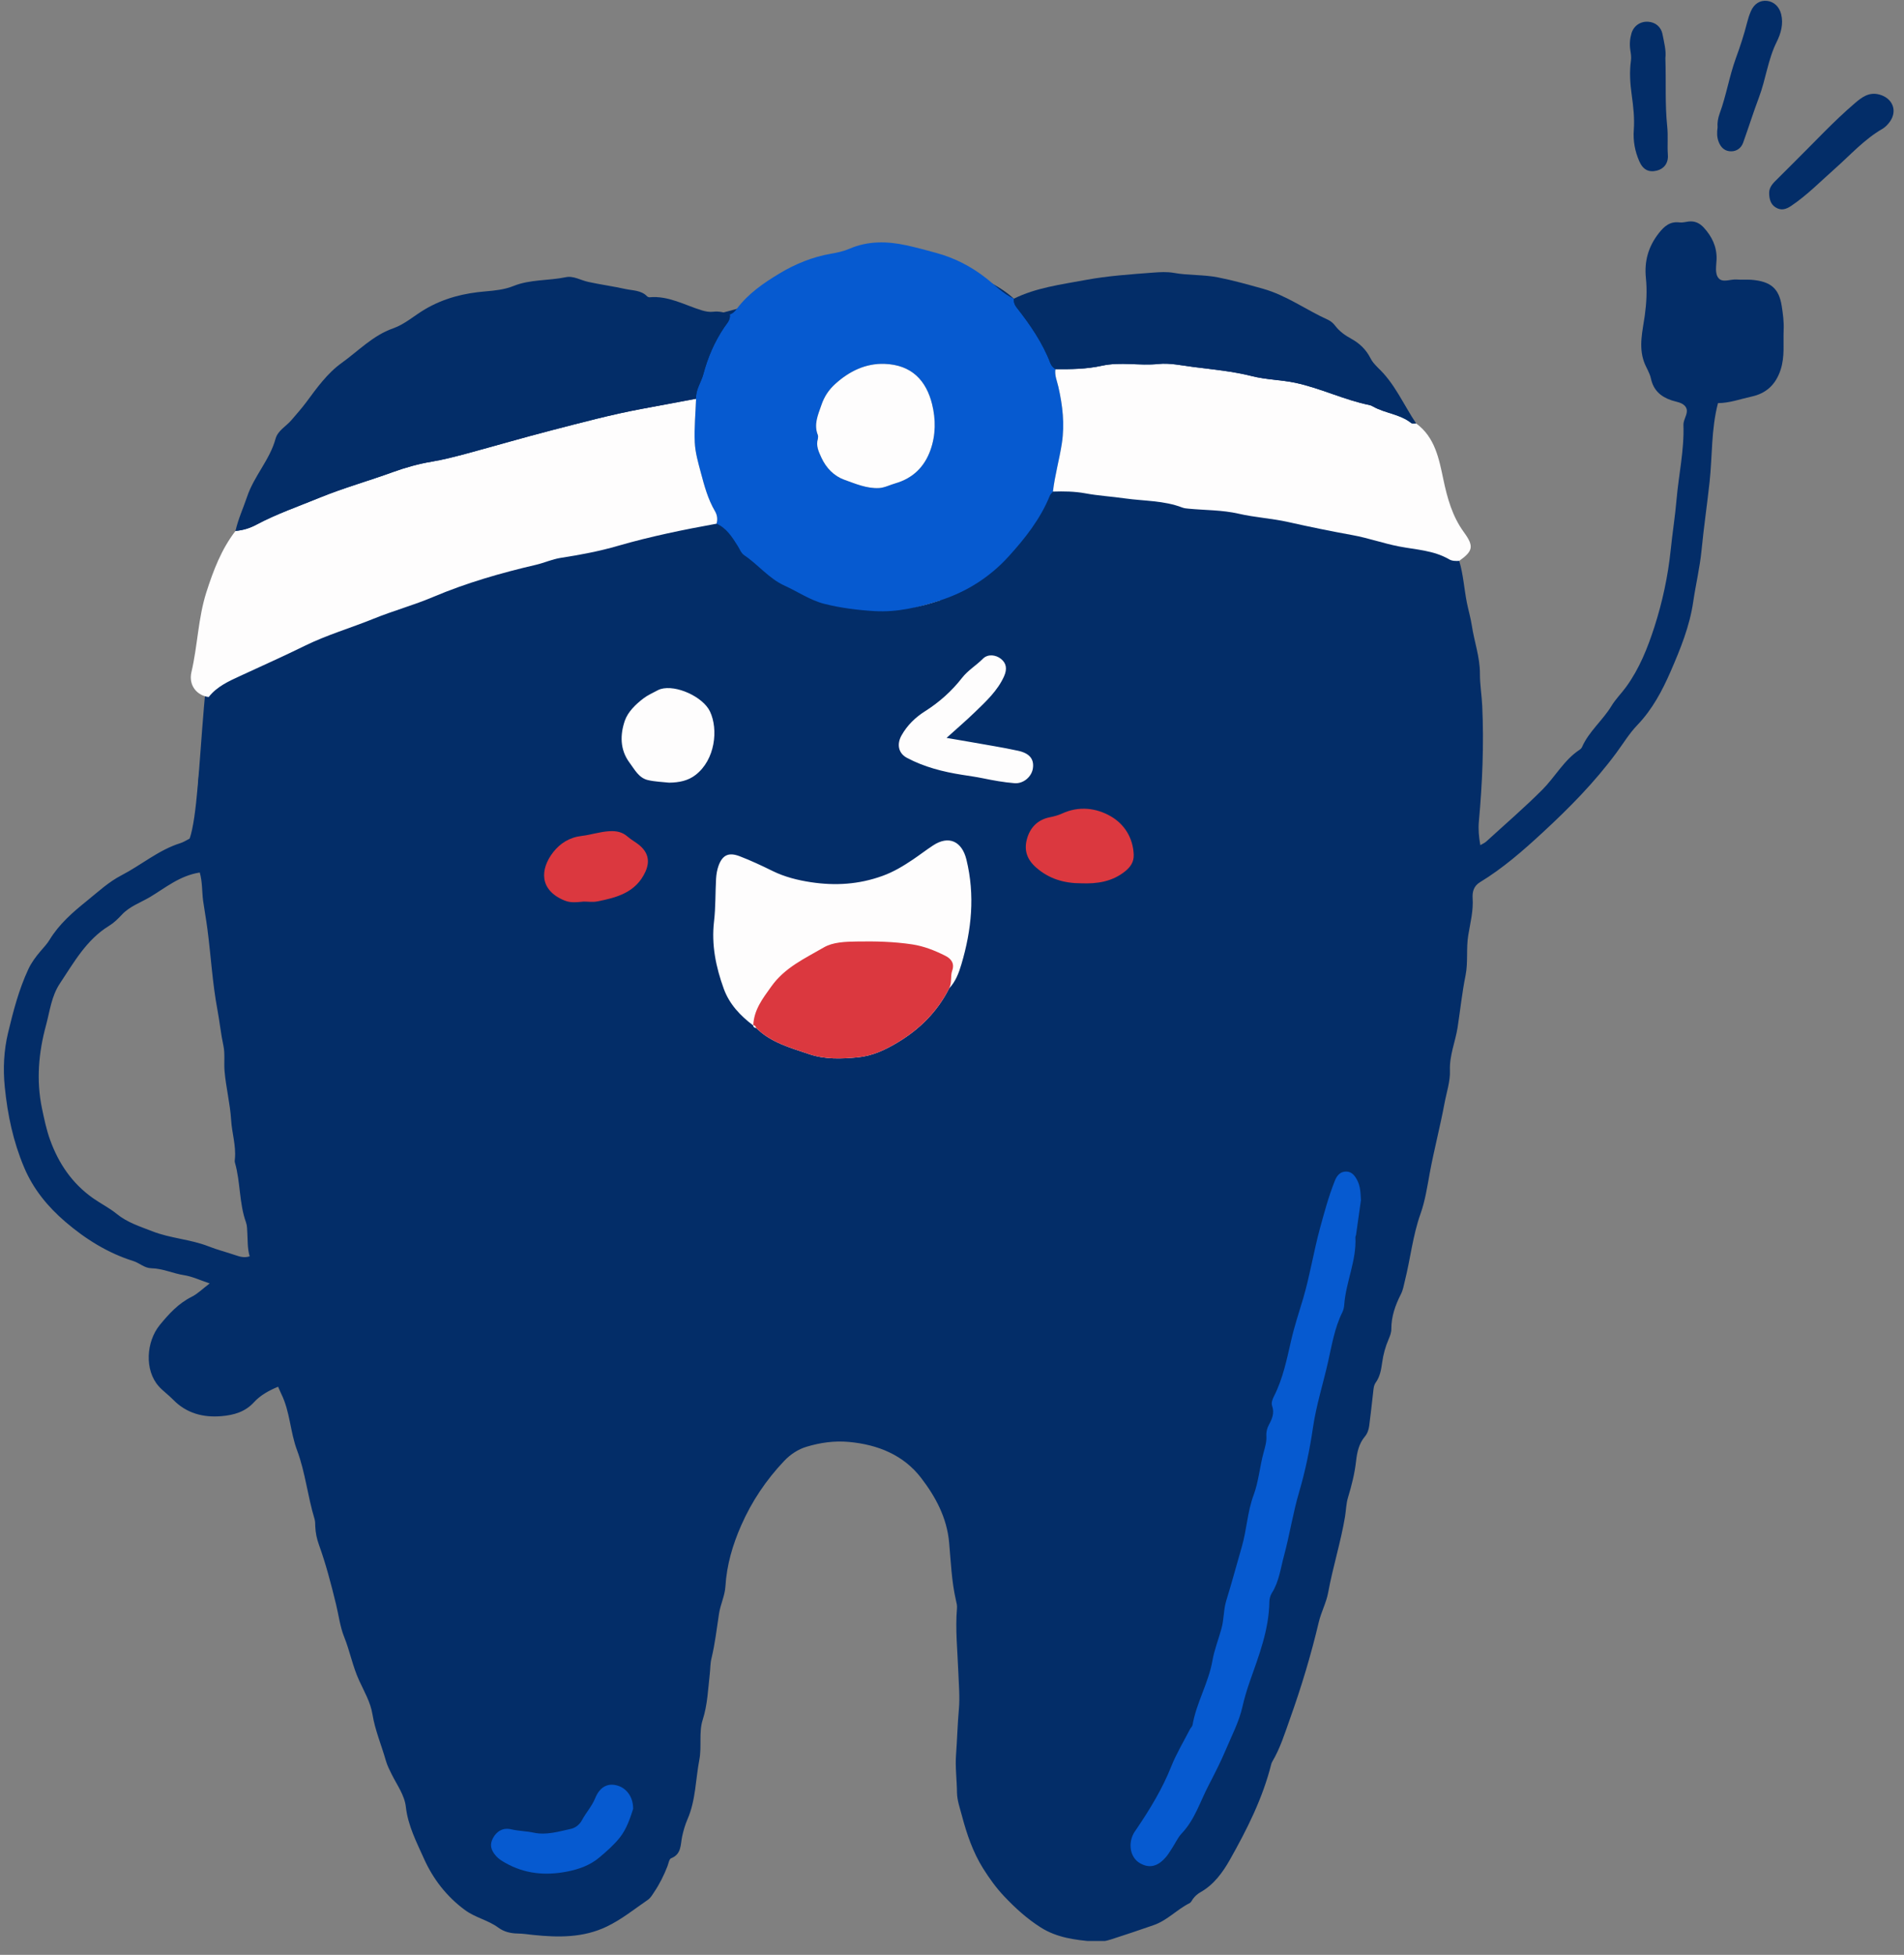 <svg xmlns="http://www.w3.org/2000/svg" xmlns:xlink="http://www.w3.org/1999/xlink" width="228" zoomAndPan="magnify" viewBox="0 0 171 175.5" height="234" preserveAspectRatio="xMidYMid meet" version="1.0"><rect x="0" y="0" width="171" height="175.5" fill="#808080" stroke="none"/><defs><g/><clipPath id="d5a24e3a16"><path d="M 0.242 19 L 161 19 L 161 174.254 L 0.242 174.254 Z M 0.242 19 " clip-rule="nonzero"/></clipPath><clipPath id="519cfa3416"><path d="M 158 8 L 170.758 8 L 170.758 19 L 158 19 Z M 158 8 " clip-rule="nonzero"/></clipPath></defs><path fill="#032d68" d="M 66.168 27.734 C 66.168 27.734 24.523 38.453 21.152 47.664 C 17.777 56.871 18.336 71.445 17.035 75.285 C 15.734 79.125 29.883 79.309 29.883 79.309 L 41.559 148.078 C 41.559 148.078 41.266 171.137 47.105 171.137 C 52.941 171.137 59.352 169.094 58.188 157.125 C 57.027 145.16 67.273 119.477 76.742 122.977 C 86.215 126.48 89.715 144.574 89.715 144.574 C 89.715 144.574 91.973 172.887 96.973 171.137 C 101.973 169.383 110.988 165.953 111.879 160.227 C 112.773 154.5 125.617 103.422 125.617 103.422 L 131.055 50.352 C 131.055 50.352 129.648 39.84 123.691 32.961 C 117.734 26.078 91.051 26.816 91.051 26.816 C 91.051 26.816 83.188 18.883 66.168 27.734 Z M 66.168 27.734 " fill-opacity="1" fill-rule="nonzero"/><path fill="#fefdfd" d="M 53.527 54.883 C 53.527 54.883 53.223 69.516 58.188 72.605 C 63.156 75.695 59.992 81 59.992 81 C 59.992 81 67.328 106.051 80.273 98.461 C 93.219 90.871 89.715 74.617 89.715 74.617 C 89.715 74.617 97.887 68.691 99.641 67.816 C 101.391 66.941 95.488 54.883 95.488 54.883 L 84.461 53.891 L 67.641 58.836 Z M 53.527 54.883 " fill-opacity="1" fill-rule="nonzero"/><g clip-path="url(#d5a24e3a16)"><path fill="#032d68" d="M 131.051 50.352 C 131.426 51.578 131.492 52.859 131.742 54.109 C 131.879 54.793 132.082 55.477 132.184 56.148 C 132.402 57.602 132.922 59 132.914 60.496 C 132.91 61.457 133.078 62.418 133.121 63.387 C 133.281 66.848 133.133 70.297 132.82 73.738 C 132.754 74.445 132.816 75.125 132.949 75.875 C 133.152 75.754 133.34 75.68 133.477 75.555 C 135.168 74.008 136.902 72.516 138.527 70.891 C 139.676 69.734 140.461 68.242 141.852 67.32 C 141.949 67.258 142.043 67.164 142.086 67.062 C 142.711 65.652 143.941 64.676 144.727 63.379 C 145.102 62.758 145.633 62.238 146.062 61.645 C 147.246 60.004 147.973 58.172 148.582 56.289 C 149.305 54.039 149.801 51.738 150.047 49.371 C 150.199 47.871 150.441 46.371 150.57 44.867 C 150.762 42.625 151.27 40.414 151.191 38.148 C 151.188 38.07 151.199 37.992 151.215 37.914 C 151.305 37.465 151.664 36.996 151.41 36.566 C 151.148 36.117 150.547 36.09 150.09 35.93 C 149.117 35.594 148.492 35.008 148.273 33.992 C 148.16 33.457 147.836 33.004 147.652 32.488 C 147.148 31.082 147.531 29.688 147.719 28.332 C 147.875 27.195 147.934 26.078 147.82 24.965 C 147.664 23.438 148.043 22.125 148.98 20.934 C 149.461 20.32 149.984 19.855 150.844 19.969 C 151.105 20.004 151.383 19.918 151.656 19.887 C 152.203 19.824 152.637 20.023 153.008 20.422 C 153.75 21.227 154.195 22.141 154.168 23.262 C 154.152 23.84 153.992 24.547 154.34 24.965 C 154.715 25.418 155.43 25.043 155.992 25.094 C 156.418 25.133 156.852 25.086 157.277 25.117 C 159.07 25.254 159.766 25.934 160.012 27.434 C 160.129 28.16 160.227 28.91 160.191 29.641 C 160.141 30.824 160.309 31.988 159.918 33.199 C 159.469 34.574 158.574 35.328 157.332 35.598 C 156.32 35.82 155.328 36.188 154.293 36.191 C 153.676 38.555 153.793 40.934 153.539 43.273 C 153.316 45.32 153.016 47.363 152.816 49.41 C 152.664 50.961 152.297 52.469 152.074 54 C 151.754 56.223 150.914 58.27 150.043 60.277 C 149.293 62 148.402 63.684 147.059 65.086 C 146.34 65.832 145.789 66.742 145.168 67.586 C 143.227 70.215 140.945 72.531 138.547 74.742 C 136.777 76.379 134.969 77.957 132.906 79.211 C 132.336 79.559 132.227 80.102 132.258 80.613 C 132.336 81.762 132.051 82.84 131.867 83.953 C 131.668 85.133 131.859 86.387 131.625 87.555 C 131.309 89.113 131.148 90.691 130.906 92.254 C 130.703 93.539 130.168 94.746 130.219 96.117 C 130.258 97.07 129.91 98.09 129.727 99.078 C 129.336 101.176 128.789 103.238 128.402 105.34 C 128.18 106.555 127.996 107.793 127.578 108.973 C 126.883 110.918 126.676 112.984 126.176 114.977 C 126.074 115.395 126.008 115.816 125.812 116.199 C 125.309 117.184 124.953 118.195 124.957 119.324 C 124.961 119.621 124.84 119.938 124.719 120.219 C 124.422 120.902 124.23 121.609 124.129 122.352 C 124.043 122.969 123.938 123.586 123.562 124.113 C 123.371 124.379 123.359 124.688 123.324 125 C 123.219 126.008 123.09 127.012 122.969 128.016 C 122.922 128.371 122.801 128.711 122.574 128.977 C 122.043 129.609 121.879 130.391 121.793 131.148 C 121.668 132.277 121.395 133.355 121.066 134.438 C 120.898 134.988 120.891 135.59 120.797 136.168 C 120.414 138.461 119.703 140.68 119.285 142.969 C 119.121 143.871 118.66 144.711 118.441 145.629 C 117.746 148.57 116.875 151.461 115.852 154.316 C 115.383 155.629 114.98 156.949 114.266 158.152 C 114.227 158.219 114.195 158.293 114.176 158.367 C 113.406 161.441 111.992 164.246 110.449 166.977 C 109.812 168.102 109.016 169.203 107.82 169.875 C 107.547 170.031 107.312 170.238 107.129 170.496 C 107.039 170.625 106.965 170.797 106.84 170.859 C 105.707 171.422 104.855 172.398 103.613 172.832 C 102.328 173.277 101.039 173.715 99.742 174.129 C 99.254 174.285 98.77 174.352 98.25 174.309 C 96.578 174.168 94.918 173.965 93.461 173.035 C 92.238 172.262 91.168 171.285 90.18 170.242 C 89.465 169.484 88.84 168.617 88.285 167.73 C 87.375 166.273 86.824 164.652 86.387 162.996 C 86.207 162.32 85.961 161.629 85.949 160.945 C 85.938 159.801 85.777 158.633 85.863 157.527 C 85.965 156.176 85.996 154.812 86.117 153.457 C 86.219 152.344 86.105 151.207 86.066 150.082 C 85.996 148.176 85.785 146.277 85.949 144.367 C 85.969 144.141 85.91 143.898 85.855 143.676 C 85.461 141.965 85.398 140.211 85.242 138.48 C 85.039 136.234 84.012 134.359 82.73 132.688 C 81.152 130.629 78.848 129.691 76.242 129.453 C 74.93 129.332 73.664 129.516 72.445 129.883 C 71.691 130.105 70.984 130.566 70.414 131.172 C 68.801 132.879 67.52 134.781 66.566 136.949 C 65.793 138.707 65.27 140.496 65.152 142.406 C 65.102 143.266 64.703 144.031 64.574 144.883 C 64.371 146.223 64.215 147.578 63.895 148.898 C 63.781 149.363 63.801 149.824 63.746 150.285 C 63.586 151.664 63.547 153.035 63.109 154.402 C 62.75 155.512 63.035 156.809 62.809 157.98 C 62.469 159.762 62.488 161.617 61.746 163.324 C 61.531 163.82 61.375 164.355 61.262 164.887 C 61.105 165.625 61.215 166.461 60.273 166.832 C 60.094 166.902 60.039 167.301 59.941 167.555 C 59.629 168.355 59.25 169.121 58.77 169.836 C 58.598 170.094 58.434 170.391 58.188 170.559 C 56.973 171.391 55.824 172.328 54.48 172.969 C 52.371 173.977 50.148 173.945 47.898 173.715 C 47.434 173.664 46.969 173.594 46.504 173.586 C 45.859 173.574 45.266 173.438 44.746 173.051 C 43.832 172.379 42.695 172.168 41.762 171.48 C 40.105 170.266 38.887 168.668 38.086 166.887 C 37.422 165.402 36.637 163.91 36.449 162.207 C 36.332 161.172 35.668 160.27 35.195 159.328 C 34.988 158.91 34.777 158.504 34.648 158.047 C 34.258 156.668 33.684 155.34 33.453 153.918 C 33.277 152.82 32.711 151.863 32.266 150.895 C 31.672 149.613 31.426 148.234 30.902 146.938 C 30.543 146.051 30.418 145.004 30.18 144.031 C 29.738 142.219 29.273 140.422 28.637 138.664 C 28.453 138.152 28.34 137.617 28.316 137.066 C 28.305 136.832 28.316 136.59 28.25 136.371 C 27.629 134.34 27.422 132.188 26.684 130.215 C 26.059 128.559 26.055 126.762 25.277 125.172 C 25.176 124.965 25.09 124.75 24.977 124.496 C 24.152 124.836 23.379 125.266 22.82 125.879 C 22.008 126.773 20.98 127.043 19.906 127.137 C 18.258 127.281 16.742 126.891 15.535 125.645 C 15.129 125.227 14.641 124.887 14.254 124.453 C 12.965 123.004 13.121 120.457 14.355 118.949 C 15.176 117.949 16.02 117.02 17.211 116.426 C 17.754 116.156 18.203 115.699 18.832 115.223 C 17.977 114.938 17.273 114.598 16.535 114.484 C 15.535 114.328 14.605 113.879 13.582 113.859 C 12.973 113.848 12.531 113.387 11.969 113.211 C 9.672 112.492 7.652 111.223 5.852 109.676 C 4.297 108.34 2.988 106.762 2.164 104.801 C 1.184 102.48 0.68 100.09 0.43 97.594 C 0.262 95.938 0.348 94.305 0.719 92.746 C 1.184 90.809 1.688 88.848 2.543 87.016 C 2.828 86.406 3.219 85.883 3.652 85.379 C 3.93 85.055 4.23 84.738 4.449 84.379 C 5.312 82.957 6.535 81.898 7.812 80.871 C 8.812 80.062 9.762 79.176 10.902 78.586 C 12.688 77.664 14.242 76.309 16.199 75.695 C 16.492 75.605 16.758 75.426 17.035 75.285 C 17.516 75.043 17.906 74.777 17.652 74.117 C 17.527 73.789 17.609 73.422 17.73 73.086 C 17.883 72.668 17.922 72.23 17.848 71.812 C 17.594 70.402 18.027 69.027 18.086 67.637 C 18.16 65.941 18.512 64.262 18.742 62.578 C 19.484 61.629 20.535 61.164 21.59 60.676 C 23.531 59.777 25.48 58.91 27.402 57.965 C 29.375 56.996 31.512 56.375 33.555 55.547 C 35.324 54.828 37.172 54.328 38.918 53.586 C 41.902 52.324 44.992 51.438 48.133 50.707 C 48.887 50.531 49.586 50.203 50.371 50.082 C 52.098 49.816 53.828 49.492 55.5 49.004 C 58.418 48.16 61.379 47.555 64.355 47.016 C 65.266 47.418 65.754 48.219 66.254 49.008 C 66.441 49.305 66.551 49.656 66.855 49.859 C 68.105 50.699 69.055 51.938 70.461 52.578 C 71.656 53.121 72.785 53.898 74.031 54.211 C 75.484 54.578 77 54.77 78.516 54.863 C 80.578 54.988 82.527 54.516 84.461 53.891 C 86.844 53.121 88.91 51.797 90.578 49.965 C 92.059 48.336 93.441 46.59 94.285 44.504 C 94.344 44.363 94.473 44.254 94.566 44.133 C 95.539 44.102 96.496 44.113 97.465 44.289 C 98.641 44.508 99.844 44.574 101.031 44.746 C 102.754 44.988 104.523 44.926 106.184 45.566 C 106.363 45.633 106.562 45.652 106.754 45.668 C 108.254 45.812 109.75 45.777 111.254 46.121 C 112.703 46.457 114.234 46.539 115.695 46.867 C 117.621 47.301 119.559 47.695 121.492 48.047 C 122.906 48.305 124.25 48.789 125.656 49.059 C 127.156 49.352 128.754 49.402 130.141 50.211 C 130.41 50.371 130.738 50.371 131.051 50.352 Z M 67.641 92.039 C 67.648 92.227 67.777 92.277 67.93 92.305 C 69.25 93.605 70.984 94.062 72.668 94.637 C 74.102 95.121 75.547 95.066 77.027 94.926 C 78.352 94.797 79.477 94.266 80.574 93.613 C 82.582 92.422 84.184 90.832 85.246 88.73 C 85.824 88.125 86.117 87.34 86.34 86.586 C 87.262 83.492 87.578 80.363 86.793 77.164 C 86.387 75.516 85.199 74.969 83.785 75.91 C 83.168 76.316 82.586 76.766 81.977 77.176 C 81.125 77.746 80.266 78.273 79.254 78.637 C 77.129 79.406 75.016 79.531 72.836 79.203 C 71.648 79.023 70.465 78.727 69.395 78.199 C 68.418 77.719 67.441 77.258 66.43 76.871 C 65.449 76.496 64.887 76.75 64.531 77.73 C 64.402 78.094 64.336 78.488 64.312 78.871 C 64.238 80.152 64.277 81.445 64.129 82.715 C 63.883 84.824 64.293 86.816 65.004 88.773 C 65.512 90.164 66.492 91.191 67.652 92.066 Z M 17.941 78.332 C 16.133 78.617 14.863 79.703 13.477 80.531 C 12.621 81.039 11.645 81.363 10.938 82.125 C 10.598 82.492 10.223 82.855 9.797 83.117 C 7.758 84.367 6.648 86.391 5.379 88.293 C 4.617 89.438 4.48 90.758 4.137 92.031 C 3.461 94.508 3.246 96.988 3.77 99.508 C 3.969 100.457 4.168 101.418 4.496 102.328 C 5.258 104.441 6.469 106.238 8.348 107.566 C 9.047 108.059 9.824 108.445 10.469 108.969 C 11.438 109.762 12.566 110.105 13.684 110.543 C 15.316 111.184 17.098 111.254 18.73 111.895 C 19.523 112.207 20.359 112.418 21.168 112.695 C 21.574 112.836 21.969 112.938 22.422 112.789 C 22.211 112.055 22.254 111.355 22.211 110.664 C 22.188 110.355 22.203 110.055 22.094 109.746 C 21.469 108.012 21.605 106.133 21.098 104.371 C 21.066 104.262 21.086 104.137 21.098 104.02 C 21.207 102.844 20.828 101.715 20.758 100.555 C 20.668 99.086 20.297 97.645 20.168 96.172 C 20.102 95.398 20.223 94.602 20.062 93.867 C 19.832 92.797 19.727 91.719 19.527 90.656 C 19.074 88.246 18.945 85.809 18.625 83.387 C 18.516 82.547 18.359 81.707 18.242 80.871 C 18.133 80.043 18.184 79.176 17.941 78.332 Z M 122.227 107.75 C 122.191 107.117 122.188 106.5 121.875 105.922 C 121.656 105.523 121.395 105.188 120.91 105.18 C 120.371 105.172 120.074 105.531 119.887 105.996 C 119.324 107.402 118.93 108.875 118.535 110.32 C 117.98 112.371 117.648 114.492 117.047 116.543 C 116.672 117.801 116.258 119.039 115.961 120.332 C 115.574 122.012 115.227 123.758 114.426 125.332 C 114.281 125.617 114.152 125.938 114.254 126.23 C 114.469 126.852 114.258 127.367 113.973 127.891 C 113.801 128.203 113.711 128.543 113.734 128.902 C 113.766 129.418 113.625 129.898 113.488 130.391 C 113.137 131.656 113.047 132.988 112.586 134.23 C 112.027 135.73 111.973 137.34 111.527 138.867 C 111.059 140.469 110.633 142.09 110.137 143.684 C 109.883 144.504 109.934 145.359 109.703 146.199 C 109.441 147.16 109.062 148.109 108.891 149.082 C 108.539 151.09 107.453 152.855 107.105 154.855 C 107.082 154.996 106.938 155.117 106.867 155.254 C 106.301 156.359 105.652 157.434 105.191 158.586 C 104.398 160.582 103.297 162.391 102.105 164.156 C 102 164.32 101.875 164.473 101.789 164.645 C 101.297 165.613 101.543 166.762 102.336 167.246 C 103.215 167.777 104.008 167.59 104.777 166.645 C 104.973 166.402 105.129 166.129 105.301 165.867 C 105.574 165.445 105.789 164.961 106.129 164.602 C 107.312 163.359 107.793 161.719 108.559 160.258 C 109.109 159.203 109.656 158.125 110.121 157.02 C 110.648 155.77 111.289 154.551 111.586 153.223 C 111.758 152.457 111.984 151.719 112.238 150.984 C 113.059 148.645 113.969 146.324 114.004 143.789 C 114.008 143.527 114.09 143.234 114.227 143.016 C 114.871 142 115.008 140.812 115.309 139.703 C 115.824 137.801 116.117 135.848 116.68 133.938 C 117.234 132.059 117.637 130.094 117.922 128.145 C 118.215 126.148 118.828 124.238 119.27 122.285 C 119.609 120.785 119.855 119.227 120.555 117.816 C 120.656 117.609 120.711 117.367 120.727 117.141 C 120.875 115.09 121.84 113.172 121.73 111.082 C 121.727 111.008 121.777 110.934 121.789 110.855 C 121.934 109.82 122.082 108.785 122.227 107.75 Z M 85.012 66.246 C 85.973 65.375 86.785 64.684 87.551 63.941 C 88.551 62.973 89.582 62.027 90.172 60.727 C 90.477 60.047 90.375 59.531 89.898 59.152 C 89.441 58.785 88.727 58.688 88.277 59.137 C 87.68 59.738 86.926 60.184 86.41 60.848 C 85.465 62.059 84.355 63.047 83.059 63.867 C 82.203 64.41 81.473 65.121 80.969 66.02 C 80.52 66.82 80.684 67.629 81.457 68.039 C 83.008 68.863 84.699 69.293 86.418 69.562 C 87.031 69.66 87.641 69.742 88.25 69.867 C 89.191 70.062 90.145 70.234 91.102 70.312 C 91.922 70.383 92.66 69.723 92.766 68.977 C 92.887 68.148 92.461 67.625 91.438 67.402 C 90.719 67.242 89.996 67.113 89.273 66.984 C 87.922 66.742 86.566 66.516 85.012 66.246 Z M 60.098 70.266 C 60.992 70.254 61.785 70.098 62.461 69.578 C 64.242 68.211 64.523 65.477 63.766 63.879 C 63.145 62.562 60.719 61.445 59.328 61.863 C 59.219 61.895 59.113 61.945 59.012 62 C 58.602 62.223 58.168 62.41 57.801 62.691 C 57.09 63.23 56.395 63.906 56.117 64.699 C 55.688 65.953 55.664 67.301 56.543 68.477 C 57.004 69.094 57.371 69.844 58.195 70.035 C 58.836 70.184 59.504 70.199 60.098 70.266 Z M 97.105 79.301 C 98.523 79.355 99.875 79.164 101.039 78.23 C 101.527 77.84 101.84 77.387 101.82 76.746 C 101.766 75.223 100.98 73.992 99.766 73.289 C 98.449 72.527 96.891 72.344 95.391 73.035 C 95.031 73.199 94.672 73.293 94.285 73.371 C 93.195 73.59 92.504 74.293 92.223 75.355 C 91.961 76.344 92.238 77.152 93.027 77.859 C 94.203 78.906 95.57 79.301 97.105 79.301 Z M 56.863 162.395 C 56.871 161.285 56.227 160.469 55.328 160.27 C 54.504 160.086 53.844 160.477 53.453 161.441 C 53.156 162.164 52.625 162.738 52.262 163.418 C 52.066 163.785 51.703 164.098 51.273 164.191 C 50.18 164.43 49.066 164.773 47.949 164.535 C 47.262 164.387 46.566 164.387 45.887 164.227 C 45.18 164.062 44.59 164.402 44.262 165.043 C 43.977 165.605 44.062 166.07 44.555 166.633 C 44.793 166.898 45.09 167.078 45.395 167.25 C 47.129 168.227 48.961 168.402 50.898 168.031 C 51.992 167.82 53 167.461 53.844 166.746 C 54.496 166.195 55.152 165.621 55.676 164.957 C 56.297 164.164 56.605 163.191 56.863 162.395 Z M 52.43 80.941 C 52.82 80.941 53.219 81.004 53.598 80.934 C 55.379 80.594 57.109 80.133 57.961 78.27 C 58.395 77.324 58.211 76.531 57.414 75.871 C 57.086 75.598 56.695 75.398 56.375 75.117 C 55.902 74.699 55.383 74.59 54.758 74.621 C 53.895 74.664 53.082 74.949 52.242 75.047 C 51.141 75.176 50.301 75.715 49.68 76.512 C 48.508 78.016 48.402 79.91 50.707 80.848 C 51.293 81.086 51.852 80.988 52.43 80.941 Z M 52.43 80.941 " fill-opacity="1" fill-rule="nonzero"/></g><path fill="#065ad0" d="M 94.566 44.133 C 94.473 44.254 94.344 44.363 94.285 44.504 C 93.441 46.59 92.059 48.336 90.578 49.965 C 88.91 51.797 86.844 53.121 84.461 53.891 C 82.527 54.516 80.578 54.988 78.516 54.863 C 77 54.77 75.484 54.578 74.031 54.211 C 72.785 53.898 71.656 53.121 70.461 52.578 C 69.055 51.938 68.105 50.699 66.855 49.859 C 66.551 49.656 66.441 49.305 66.254 49.008 C 65.754 48.219 65.266 47.418 64.355 47.016 C 64.465 46.621 64.418 46.242 64.215 45.895 C 63.578 44.812 63.258 43.617 62.941 42.426 C 62.703 41.535 62.441 40.625 62.398 39.715 C 62.34 38.414 62.469 37.102 62.516 35.797 C 62.465 34.98 62.973 34.332 63.168 33.59 C 63.566 32.086 64.176 30.672 65.051 29.375 C 65.281 29.035 65.621 28.719 65.543 28.234 C 65.82 28.156 66.004 27.957 66.168 27.734 C 67.184 26.363 68.582 25.41 69.992 24.559 C 71.402 23.707 72.969 23.066 74.621 22.781 C 75.199 22.68 75.746 22.566 76.289 22.332 C 77.953 21.613 79.688 21.648 81.422 22.027 C 82.328 22.227 83.23 22.469 84.129 22.719 C 85.75 23.168 87.199 23.91 88.543 24.957 C 89.359 25.594 90.086 26.375 91.051 26.816 C 91.035 27.094 91.102 27.344 91.281 27.574 C 92.504 29.133 93.629 30.75 94.34 32.617 C 94.426 32.84 94.594 33.008 94.789 33.141 C 94.703 33.699 94.934 34.207 95.055 34.734 C 95.43 36.402 95.633 38.066 95.367 39.797 C 95.145 41.254 94.734 42.668 94.566 44.133 Z M 73.457 39.379 C 73.262 40.027 73.527 40.551 73.77 41.086 C 74.199 42.02 74.91 42.742 75.824 43.07 C 76.824 43.43 77.852 43.875 78.949 43.816 C 79.441 43.789 79.918 43.535 80.402 43.398 C 81.973 42.945 83.023 41.93 83.566 40.402 C 84.047 39.051 84.047 37.641 83.711 36.281 C 83.188 34.184 81.898 32.754 79.441 32.668 C 77.758 32.609 76.277 33.324 75.023 34.461 C 74.438 34.988 74.027 35.598 73.766 36.375 C 73.457 37.27 73.07 38.105 73.453 39.062 C 73.492 39.164 73.457 39.297 73.457 39.379 Z M 73.457 39.379 " fill-opacity="1" fill-rule="nonzero"/><path fill="#fefdfd" d="M 62.516 35.797 C 62.469 37.102 62.34 38.414 62.398 39.715 C 62.441 40.625 62.703 41.535 62.941 42.426 C 63.258 43.617 63.578 44.812 64.215 45.895 C 64.418 46.242 64.465 46.621 64.355 47.016 C 61.379 47.555 58.418 48.16 55.5 49.004 C 53.828 49.492 52.098 49.816 50.371 50.082 C 49.586 50.203 48.887 50.531 48.133 50.707 C 44.992 51.438 41.902 52.324 38.918 53.586 C 37.172 54.328 35.324 54.828 33.555 55.547 C 31.512 56.375 29.375 56.996 27.402 57.965 C 25.48 58.91 23.531 59.777 21.59 60.676 C 20.535 61.164 19.484 61.629 18.742 62.578 C 17.664 62.438 16.922 61.512 17.191 60.348 C 17.75 57.973 17.789 55.504 18.535 53.168 C 19.16 51.215 19.883 49.309 21.152 47.664 C 21.816 47.609 22.434 47.422 23.031 47.102 C 24.848 46.133 26.797 45.465 28.699 44.684 C 30.859 43.801 33.105 43.176 35.293 42.379 C 36.418 41.973 37.582 41.645 38.777 41.445 C 39.809 41.273 40.828 41.008 41.84 40.738 C 44.414 40.043 46.977 39.293 49.559 38.625 C 52.227 37.938 54.887 37.219 57.602 36.715 C 59.238 36.41 60.875 36.102 62.516 35.797 Z M 62.516 35.797 " fill-opacity="1" fill-rule="nonzero"/><path fill="#032d68" d="M 62.516 35.797 C 60.875 36.102 59.238 36.41 57.602 36.715 C 54.887 37.219 52.227 37.938 49.559 38.625 C 46.977 39.293 44.414 40.043 41.84 40.738 C 40.828 41.008 39.809 41.273 38.777 41.445 C 37.582 41.645 36.418 41.973 35.293 42.379 C 33.105 43.176 30.859 43.801 28.699 44.684 C 26.797 45.465 24.848 46.133 23.031 47.102 C 22.434 47.422 21.816 47.609 21.152 47.664 C 21.387 46.602 21.848 45.617 22.188 44.605 C 22.816 42.73 24.227 41.293 24.746 39.395 C 24.949 38.652 25.691 38.281 26.168 37.723 C 26.621 37.195 27.078 36.68 27.5 36.117 C 28.445 34.84 29.406 33.496 30.688 32.582 C 32.188 31.508 33.488 30.117 35.301 29.48 C 36.367 29.109 37.219 28.32 38.188 27.754 C 39.891 26.758 41.691 26.316 43.602 26.16 C 44.461 26.086 45.309 26 46.117 25.676 C 47.621 25.07 49.254 25.211 50.812 24.887 C 51.512 24.738 52.168 25.172 52.848 25.312 C 53.949 25.551 55.066 25.703 56.164 25.945 C 56.84 26.094 57.578 26.047 58.117 26.602 C 58.168 26.652 58.262 26.691 58.332 26.688 C 60.031 26.531 61.48 27.387 63.023 27.859 C 63.367 27.965 63.707 28.027 64.059 27.988 C 64.582 27.926 65.066 28.043 65.543 28.234 C 65.621 28.719 65.281 29.035 65.051 29.375 C 64.176 30.672 63.566 32.086 63.168 33.59 C 62.973 34.332 62.465 34.98 62.516 35.797 Z M 62.516 35.797 " fill-opacity="1" fill-rule="nonzero"/><path fill="#fefdfd" d="M 94.566 44.133 C 94.734 42.668 95.145 41.254 95.367 39.797 C 95.633 38.066 95.43 36.402 95.055 34.734 C 94.934 34.207 94.703 33.699 94.789 33.141 C 96.188 33.156 97.594 33.137 98.953 32.836 C 100.652 32.461 102.352 32.859 104.059 32.676 C 105.039 32.57 106.137 32.812 107.18 32.945 C 108.941 33.168 110.715 33.332 112.434 33.766 C 113.727 34.094 115.051 34.094 116.34 34.367 C 118.613 34.852 120.723 35.906 123.008 36.367 C 123.117 36.391 123.227 36.445 123.328 36.504 C 124.41 37.109 125.727 37.172 126.73 37.969 C 126.832 38.047 127.031 38.004 127.188 38.016 C 128.871 39.25 129.234 41.168 129.621 43.004 C 129.984 44.727 130.43 46.355 131.488 47.801 C 132.398 49.047 132.281 49.484 131.055 50.352 C 130.738 50.371 130.41 50.371 130.141 50.211 C 128.754 49.402 127.156 49.352 125.656 49.059 C 124.25 48.789 122.906 48.305 121.492 48.047 C 119.559 47.695 117.621 47.301 115.695 46.867 C 114.234 46.539 112.703 46.457 111.254 46.121 C 109.75 45.777 108.254 45.812 106.754 45.668 C 106.562 45.652 106.363 45.633 106.184 45.566 C 104.523 44.926 102.754 44.988 101.031 44.746 C 99.844 44.574 98.641 44.508 97.465 44.289 C 96.496 44.113 95.539 44.102 94.566 44.133 Z M 94.566 44.133 " fill-opacity="1" fill-rule="nonzero"/><path fill="#032d68" d="M 127.188 38.016 C 127.031 38.004 126.832 38.051 126.73 37.969 C 125.727 37.172 124.41 37.109 123.328 36.504 C 123.227 36.445 123.117 36.391 123.008 36.367 C 120.723 35.906 118.613 34.852 116.34 34.367 C 115.051 34.094 113.727 34.094 112.434 33.766 C 110.715 33.332 108.941 33.168 107.18 32.945 C 106.137 32.812 105.039 32.57 104.059 32.676 C 102.352 32.859 100.652 32.461 98.953 32.836 C 97.594 33.137 96.188 33.156 94.789 33.141 C 94.594 33.008 94.426 32.84 94.34 32.617 C 93.629 30.75 92.504 29.133 91.281 27.574 C 91.102 27.344 91.035 27.094 91.051 26.816 C 93.066 25.824 95.266 25.551 97.438 25.145 C 99.473 24.766 101.52 24.629 103.574 24.473 C 104.199 24.426 104.82 24.391 105.434 24.5 C 106.734 24.734 108.074 24.645 109.363 24.898 C 110.734 25.164 112.082 25.547 113.426 25.922 C 115.543 26.516 117.324 27.836 119.301 28.727 C 119.539 28.836 119.758 29.039 119.918 29.25 C 120.309 29.762 120.809 30.113 121.359 30.414 C 122.094 30.816 122.676 31.371 123.066 32.125 C 123.223 32.434 123.438 32.73 123.691 32.961 C 125.254 34.375 126.035 36.32 127.188 38.016 Z M 127.188 38.016 " fill-opacity="1" fill-rule="nonzero"/><g clip-path="url(#519cfa3416)"><path fill="#032d68" d="M 158.891 17.418 C 158.859 16.941 159.098 16.598 159.41 16.285 C 160.02 15.68 160.621 15.07 161.23 14.469 C 163 12.719 164.691 10.887 166.586 9.266 C 167.199 8.742 167.848 8.234 168.789 8.488 C 169.973 8.809 170.441 9.938 169.727 10.93 C 169.551 11.176 169.32 11.418 169.059 11.57 C 167.422 12.516 166.176 13.922 164.781 15.156 C 163.504 16.285 162.305 17.516 160.879 18.477 C 160.426 18.785 159.977 18.938 159.473 18.621 C 159.027 18.344 158.914 17.898 158.891 17.418 Z M 158.891 17.418 " fill-opacity="1" fill-rule="nonzero"/></g><path fill="#032d68" d="M 149.57 5.223 C 149.641 7.312 149.523 9.336 149.734 11.352 C 149.824 12.199 149.73 13.059 149.793 13.914 C 149.844 14.664 149.426 15.164 148.809 15.316 C 148.082 15.496 147.562 15.246 147.227 14.48 C 146.832 13.582 146.66 12.648 146.734 11.645 C 146.809 10.609 146.688 9.547 146.547 8.535 C 146.402 7.484 146.332 6.477 146.477 5.434 C 146.52 5.133 146.469 4.812 146.422 4.508 C 146.34 3.996 146.379 3.488 146.52 3.004 C 146.723 2.309 147.332 1.906 148.023 1.953 C 148.672 1.996 149.184 2.398 149.316 3.098 C 149.457 3.82 149.652 4.543 149.57 5.223 Z M 149.57 5.223 " fill-opacity="1" fill-rule="nonzero"/><path fill="#032d68" d="M 154.258 11.438 C 154.223 11.035 154.289 10.617 154.438 10.207 C 155.039 8.582 155.305 6.859 155.902 5.219 C 156.281 4.188 156.637 3.105 156.91 2.02 C 156.996 1.68 157.105 1.344 157.242 1.02 C 157.535 0.34 158.062 0.012 158.695 0.078 C 159.312 0.145 159.801 0.598 159.969 1.277 C 160.184 2.16 159.941 3.008 159.566 3.762 C 158.777 5.352 158.59 7.113 157.973 8.746 C 157.469 10.086 157.039 11.457 156.555 12.805 C 156.383 13.285 155.988 13.582 155.484 13.586 C 154.93 13.59 154.555 13.266 154.352 12.73 C 154.195 12.312 154.188 11.898 154.258 11.438 Z M 154.258 11.438 " fill-opacity="1" fill-rule="nonzero"/><path fill="#065ad0" d="M 122.227 107.75 C 122.082 108.785 121.934 109.82 121.789 110.855 C 121.777 110.934 121.727 111.008 121.73 111.082 C 121.84 113.172 120.875 115.09 120.727 117.141 C 120.711 117.367 120.656 117.609 120.555 117.816 C 119.855 119.227 119.609 120.785 119.27 122.285 C 118.828 124.238 118.215 126.148 117.922 128.145 C 117.637 130.094 117.234 132.059 116.68 133.938 C 116.117 135.848 115.824 137.801 115.309 139.703 C 115.008 140.812 114.871 142 114.227 143.016 C 114.09 143.234 114.008 143.527 114.004 143.789 C 113.969 146.324 113.059 148.645 112.238 150.984 C 111.984 151.719 111.758 152.457 111.586 153.223 C 111.289 154.551 110.648 155.77 110.121 157.02 C 109.656 158.125 109.109 159.203 108.559 160.258 C 107.793 161.719 107.312 163.359 106.129 164.602 C 105.789 164.961 105.574 165.445 105.301 165.867 C 105.129 166.129 104.973 166.402 104.777 166.645 C 104.008 167.59 103.215 167.777 102.336 167.246 C 101.543 166.762 101.297 165.613 101.789 164.645 C 101.875 164.473 102 164.32 102.105 164.156 C 103.297 162.391 104.398 160.582 105.191 158.586 C 105.652 157.434 106.301 156.359 106.867 155.254 C 106.938 155.117 107.082 154.996 107.105 154.855 C 107.453 152.855 108.539 151.09 108.891 149.082 C 109.062 148.109 109.441 147.16 109.703 146.199 C 109.934 145.359 109.883 144.504 110.137 143.684 C 110.633 142.09 111.059 140.469 111.527 138.867 C 111.973 137.34 112.027 135.73 112.586 134.23 C 113.047 132.988 113.137 131.656 113.488 130.391 C 113.625 129.898 113.766 129.418 113.734 128.902 C 113.711 128.543 113.801 128.203 113.973 127.891 C 114.258 127.367 114.469 126.852 114.254 126.23 C 114.152 125.938 114.281 125.617 114.426 125.332 C 115.227 123.758 115.574 122.012 115.961 120.332 C 116.258 119.039 116.672 117.801 117.047 116.543 C 117.648 114.492 117.98 112.371 118.535 110.32 C 118.93 108.875 119.324 107.402 119.887 105.996 C 120.074 105.531 120.371 105.172 120.91 105.18 C 121.395 105.188 121.656 105.523 121.875 105.922 C 122.188 106.5 122.191 107.117 122.227 107.75 Z M 122.227 107.75 " fill-opacity="1" fill-rule="nonzero"/><path fill="#db383f" d="M 67.652 92.066 C 67.703 90.668 68.484 89.664 69.27 88.566 C 70.488 86.852 72.301 86.039 73.984 85.059 C 74.812 84.574 75.926 84.543 76.93 84.527 C 78.598 84.496 80.27 84.535 81.93 84.785 C 82.98 84.945 83.953 85.332 84.895 85.805 C 85.422 86.066 85.75 86.496 85.52 87.137 C 85.336 87.652 85.516 88.23 85.246 88.73 C 84.184 90.832 82.582 92.422 80.574 93.613 C 79.477 94.266 78.352 94.797 77.027 94.926 C 75.547 95.066 74.102 95.121 72.668 94.637 C 70.984 94.062 69.25 93.605 67.93 92.305 C 67.859 92.191 67.828 92.031 67.641 92.039 Z M 67.652 92.066 " fill-opacity="1" fill-rule="nonzero"/><path fill="#db383f" d="M 97.105 79.301 C 95.57 79.301 94.203 78.906 93.027 77.859 C 92.238 77.152 91.961 76.344 92.223 75.355 C 92.504 74.293 93.195 73.59 94.285 73.371 C 94.672 73.293 95.031 73.199 95.391 73.035 C 96.891 72.344 98.449 72.527 99.766 73.289 C 100.98 73.992 101.766 75.223 101.82 76.746 C 101.84 77.387 101.527 77.84 101.039 78.23 C 99.875 79.164 98.523 79.355 97.105 79.301 Z M 97.105 79.301 " fill-opacity="1" fill-rule="nonzero"/><path fill="#065ad0" d="M 56.863 162.395 C 56.605 163.191 56.297 164.164 55.676 164.957 C 55.152 165.621 54.496 166.195 53.844 166.746 C 53 167.461 51.992 167.82 50.898 168.031 C 48.961 168.402 47.129 168.227 45.395 167.25 C 45.09 167.078 44.793 166.898 44.555 166.633 C 44.062 166.07 43.977 165.605 44.262 165.043 C 44.59 164.402 45.18 164.062 45.887 164.227 C 46.566 164.387 47.262 164.387 47.949 164.535 C 49.066 164.773 50.18 164.43 51.273 164.191 C 51.703 164.098 52.066 163.785 52.262 163.418 C 52.625 162.738 53.156 162.164 53.453 161.441 C 53.844 160.477 54.504 160.086 55.328 160.27 C 56.227 160.469 56.871 161.285 56.863 162.395 Z M 56.863 162.395 " fill-opacity="1" fill-rule="nonzero"/><path fill="#db383f" d="M 52.43 80.941 C 51.852 80.988 51.293 81.086 50.707 80.848 C 48.402 79.91 48.508 78.016 49.68 76.512 C 50.301 75.715 51.141 75.176 52.242 75.047 C 53.082 74.949 53.895 74.664 54.758 74.621 C 55.383 74.59 55.902 74.699 56.375 75.117 C 56.695 75.398 57.086 75.598 57.414 75.871 C 58.211 76.531 58.395 77.324 57.961 78.27 C 57.109 80.133 55.379 80.594 53.598 80.934 C 53.219 81.004 52.82 80.941 52.43 80.941 Z M 52.43 80.941 " fill-opacity="1" fill-rule="nonzero"/><path fill="#fefdfd" d="M 73.457 39.379 C 73.457 39.297 73.492 39.164 73.453 39.062 C 73.07 38.105 73.457 37.27 73.766 36.375 C 74.027 35.598 74.438 34.988 75.023 34.461 C 76.277 33.324 77.758 32.609 79.441 32.668 C 81.898 32.754 83.188 34.184 83.711 36.281 C 84.047 37.641 84.047 39.051 83.566 40.402 C 83.023 41.93 81.973 42.945 80.402 43.398 C 79.918 43.535 79.441 43.789 78.949 43.816 C 77.852 43.875 76.824 43.43 75.824 43.07 C 74.91 42.742 74.199 42.02 73.77 41.086 C 73.527 40.551 73.262 40.027 73.457 39.379 Z M 73.457 39.379 " fill-opacity="1" fill-rule="nonzero"/><g fill="#032d68" fill-opacity="1"><g transform="translate(55.797, 117.919)"><g><path d="M 3.078 -6.188 C 3.566 -6.188 3.988 -6.098 4.344 -5.922 C 4.707 -5.754 4.988 -5.516 5.188 -5.203 C 5.383 -4.898 5.484 -4.555 5.484 -4.172 L 5.484 -0.172 C 5.484 -0.117 5.469 -0.078 5.438 -0.047 C 5.406 -0.016 5.359 0 5.297 0 L 4.516 0 C 4.453 0 4.406 -0.016 4.375 -0.047 C 4.344 -0.078 4.328 -0.117 4.328 -0.172 L 4.328 -0.516 C 4.328 -0.535 4.316 -0.551 4.297 -0.562 C 4.285 -0.57 4.273 -0.566 4.266 -0.547 C 4.035 -0.336 3.766 -0.176 3.453 -0.062 C 3.148 0.039 2.82 0.094 2.469 0.094 C 1.883 0.094 1.406 -0.051 1.031 -0.344 C 0.656 -0.645 0.469 -1.102 0.469 -1.719 C 0.469 -2.332 0.68 -2.816 1.109 -3.172 C 1.547 -3.523 2.156 -3.703 2.938 -3.703 L 4.266 -3.703 C 4.305 -3.703 4.328 -3.723 4.328 -3.766 L 4.328 -4.078 C 4.328 -4.43 4.223 -4.703 4.016 -4.891 C 3.816 -5.086 3.508 -5.188 3.094 -5.188 C 2.77 -5.188 2.504 -5.125 2.297 -5 C 2.098 -4.883 1.969 -4.723 1.906 -4.516 C 1.875 -4.41 1.805 -4.363 1.703 -4.375 L 0.844 -4.469 C 0.781 -4.477 0.734 -4.5 0.703 -4.531 C 0.672 -4.562 0.66 -4.594 0.672 -4.625 C 0.742 -5.082 1 -5.457 1.438 -5.75 C 1.883 -6.039 2.43 -6.188 3.078 -6.188 Z M 2.75 -0.875 C 3.176 -0.875 3.547 -0.984 3.859 -1.203 C 4.172 -1.43 4.328 -1.719 4.328 -2.062 L 4.328 -2.75 C 4.328 -2.789 4.305 -2.812 4.266 -2.812 L 3.156 -2.812 C 2.688 -2.812 2.312 -2.719 2.031 -2.531 C 1.75 -2.352 1.609 -2.098 1.609 -1.766 C 1.609 -1.473 1.711 -1.25 1.922 -1.094 C 2.141 -0.945 2.414 -0.875 2.75 -0.875 Z M 2.75 -0.875 "/></g></g></g></svg>